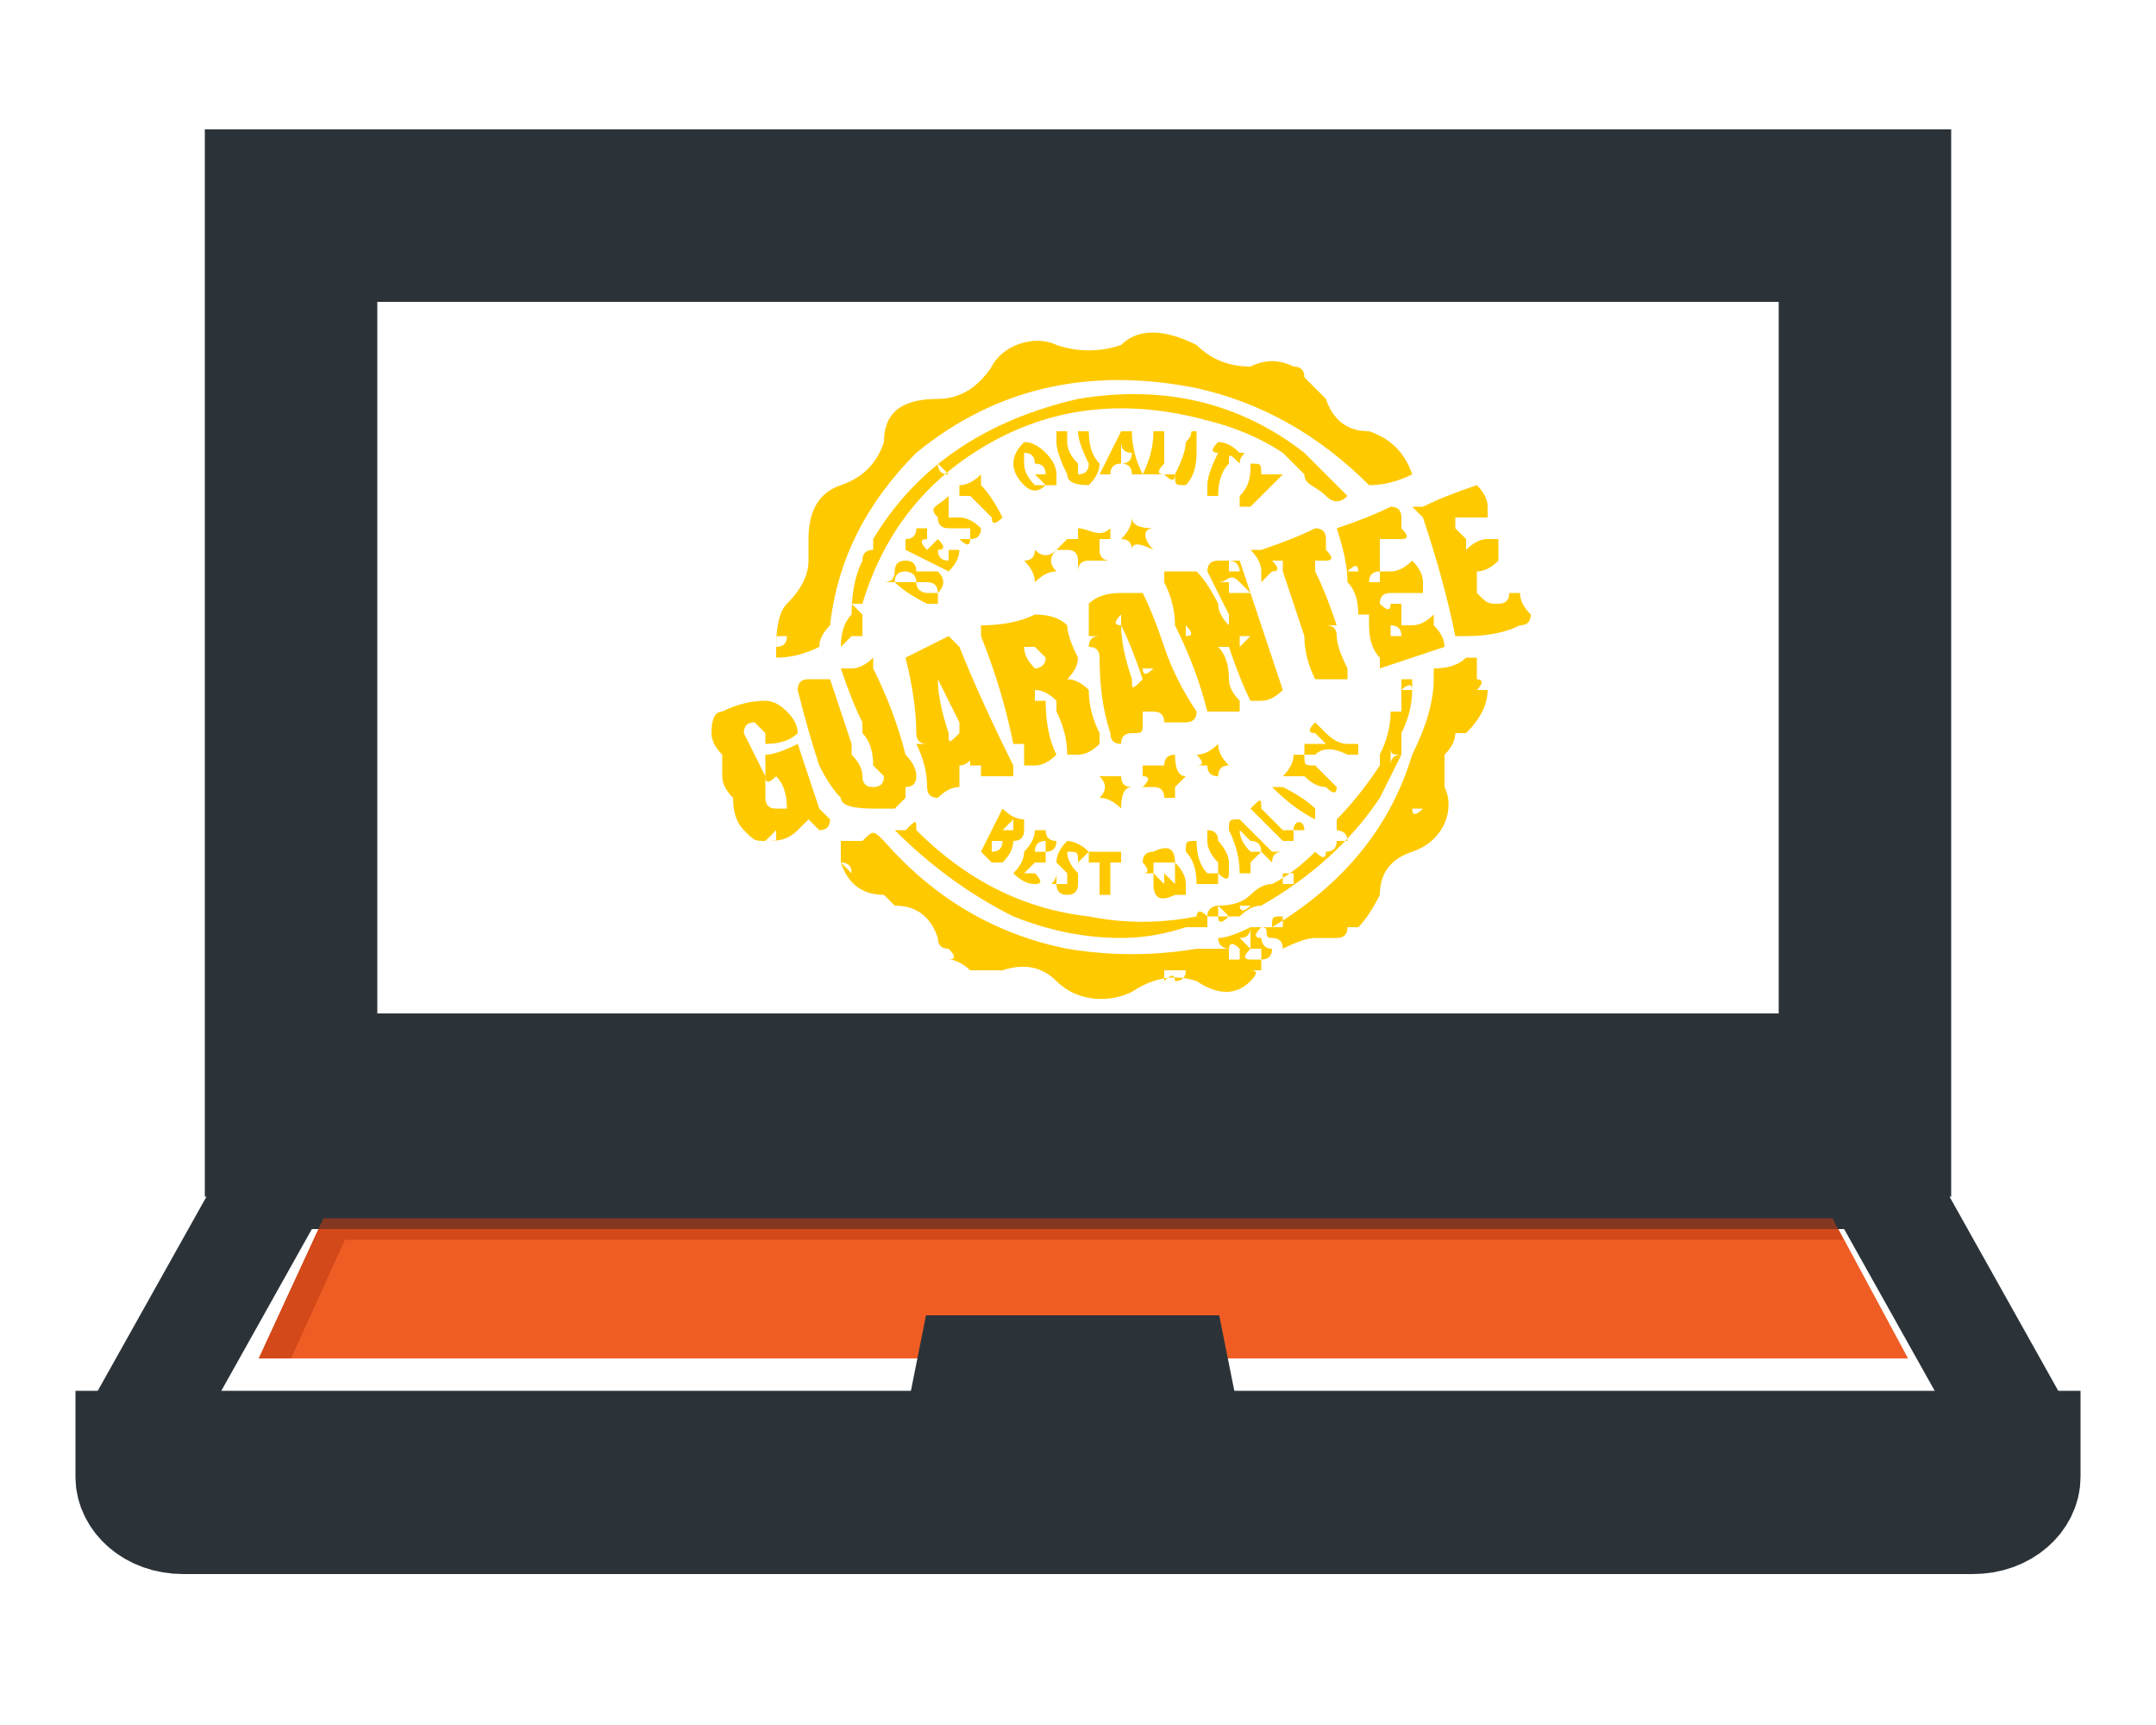 <svg version="1.2" xmlns="http://www.w3.org/2000/svg" viewBox="0 0 20 16" width="20" height="16"><style>.a{fill:#f05d24}.b{fill:none;stroke:#2b3339;strokeWidth:.1}.c{opacity:.5;fill:#a4a4a5}.d{opacity:.6;fill:#bf3c13}.e{fill:#ffc900}</style><path class="a" d="m3 11.3l-0.6 1.3h15.3l-0.7-1.3z"/><path class="b" d="m2.4 1.7h15.2v8.9h-15.2z"/><path class="c" d="m3.3 2.9c0-0.2 0.1-0.3 0.3-0.3h13.3q0 0 0.1 0c-0.1-0.2-0.2-0.3-0.4-0.3h-13.2c-0.2 0-0.4 0.1-0.4 0.3v7c0 0.2 0.1 0.3 0.3 0.3q0 0 0 0v-7z"/><path class="b" d="m3 2.3h14v7.6h-14z"/><path class="b" d="m18.8 13.4l-1.4-2.5h-14.8l-1.4 2.5"/><path class="b" d="m18.3 14.1h-16.6c-0.3 0-0.5-0.2-0.5-0.4v-0.3h17.6v0.3c0 0.2-0.2 0.4-0.5 0.4z"/><path class="b" d="m9 12.7l-0.1 0.5h2.1l-0.1-0.5z"/><path class="d" d="m17.1 11.5l-0.1-0.2h-14l-0.6 1.3h0.3l0.5-1.1z"/><path fill-rule="evenodd" class="e" d="m7.2 6q0-0.3 0.1-0.4 0.2-0.2 0.2-0.4 0-0.1 0-0.2 0-0.4 0.3-0.5 0.3-0.1 0.4-0.4c0-0.3 0.2-0.4 0.5-0.4q0.3 0 0.5-0.3c0.1-0.2 0.4-0.3 0.6-0.2q0.3 0.1 0.6 0c0.2-0.2 0.5-0.1 0.7 0q0.2 0.2 0.5 0.2 0.2-0.1 0.4 0 0.1 0 0.1 0.1 0 0 0.1 0.1 0 0 0.1 0.1 0.1 0.3 0.4 0.3 0.3 0.1 0.4 0.4 0 0 0 0-0.2 0.1-0.4 0.1 0 0 0 0-0.7-0.7-1.6-0.9-1.5-0.3-2.6 0.6-0.7 0.7-0.8 1.6-0.1 0.1-0.1 0.2 0 0 0 0-0.2 0.1-0.4 0.1 0 0.1 0 0 0-0.1 0-0.1zm2.4-2.4q0-0.1 0-0.1 0 0 0 0.1 0 0 0 0 0 0 0 0zm-2.3 2.3q0 0-0.1 0 0 0 0 0 0 0.1 0 0.1 0.1 0 0.1-0.1z"/><path fill-rule="evenodd" class="e" d="m11.6 9q0.1 0 0 0.1-0.2 0.2-0.5 0-0.3-0.1-0.6 0.1c-0.2 0.1-0.5 0.1-0.7-0.1q-0.2-0.2-0.5-0.1-0.1 0-0.2 0 0 0 0 0 0 0-0.1 0c0 0-0.1-0.1-0.2-0.1q0 0 0 0 0.1 0 0-0.1 0 0 0 0.1 0 0 0-0.1-0.1 0-0.1-0.1-0.1-0.3-0.4-0.3 0 0-0.1-0.1 0 0 0 0 0 0 0 0-0.3 0-0.4-0.3 0 0 0 0 0.1 0.1 0.1 0.1 0-0.1-0.1-0.1 0 0 0-0.1 0 0 0 0c0 0 0 0 0-0.1 0 0 0 0 0 0q0.1 0 0.2 0c0.1-0.1 0.1-0.1 0.2 0q0.7 0.8 1.7 1 0.6 0.1 1.2 0 0 0 0 0 0.1 0 0.1 0 0 0 0 0 0 0 0 0 0 0 0-0.1 0 0 0 0.1 0.1 0 0.1 0 0 0 0 0 0 0 0.1 0c0 0-0.1 0-0.1-0.1q0.1 0 0.3-0.1 0 0.1-0.1 0.1 0 0 0 0 0 0 0 0 0 0 0 0 0.1 0 0.1 0c0-0.1 0-0.1 0-0.1q0.1 0 0.1 0 0 0 0.1 0 1-0.6 1.3-1.6 0.2-0.4 0.2-0.7 0-0.1 0-0.1 0.2 0 0.3-0.1 0.1 0 0.1 0 0 0.1 0 0.2c0 0 0.1 0 0 0.1 0 0 0 0 0 0q0.1 0 0.1 0 0 0.2-0.2 0.4 0 0 0 0c-0.1 0-0.1 0-0.1 0q0 0 0 0 0 0.1-0.1 0.2 0 0 0 0 0 0.2 0 0.3c0.1 0.2 0 0.5-0.3 0.6q-0.3 0.1-0.3 0.4-0.1 0.2-0.2 0.3c-0.1 0-0.1 0-0.1 0q0 0 0 0 0 0 0 0 0 0.1-0.1 0.1-0.1 0-0.2 0-0.1 0-0.3 0.1 0 0 0 0 0-0.1-0.1-0.1 0 0 0 0 0 0 0 0c-0.1 0 0-0.1-0.1-0.1q-0.1 0.1 0 0.1 0 0 0 0c0 0 0 0.1 0.1 0.1q0 0 0 0 0 0.1-0.1 0.1 0 0 0 0 0 0 0 0 0 0 0 0c0 0.1 0 0.1 0 0.1q-0.1 0-0.1 0 0 0 0 0zm-0.1-0.1q0-0.1 0-0.1c-0.1-0.1-0.1 0-0.1 0q0 0 0 0 0 0 0 0 0 0 0 0.1 0 0 0 0 0 0 0 0c0 0 0.1 0 0.1 0q0 0 0 0zm-0.6 0.1q0 0-0.1 0 0 0 0 0 0 0.1 0 0.1 0.1-0.1 0.1 0 0.1 0 0.1-0.1 0 0-0.1 0zm0.7-0.2c0 0 0 0 0-0.1 0 0 0 0-0.1 0q0.1 0.1 0.1 0.1zm0 0q0 0 0 0 0 0 0 0.1 0.1 0 0.1 0c0 0 0-0.1 0-0.1q0 0-0.1 0zm-3.6-0.9q-0.1 0 0 0-0.1 0 0 0 0 0 0 0 0 0 0 0zm1.7 0.9c0 0-0.1 0 0 0 0 0.1 0 0.1 0 0.1q0 0 0-0.1 0 0 0 0zm2.1-0.2c0.1 0 0 0 0 0q0.1 0 0.1 0 0-0.1 0-0.1c-0.1 0-0.1 0-0.1 0.1zm0.3 0q0 0 0 0-0.1 0-0.1 0 0.1 0 0.1 0 0 0 0 0zm-0.5 0.2q-0.1 0.1 0 0.1 0-0.1 0-0.1zm-0.2 0.2q0-0.1 0-0.1 0 0.1 0 0.1zm0.6-0.5q0 0 0 0 0 0 0 0zm1.7-2.1q0 0 0 0 0 0 0 0 0 0 0 0 0 0 0 0zm-1.7 2.2q0 0 0 0 0 0 0 0 0 0 0 0 0 0 0 0zm1.2-1.1q0 0-0.1 0 0 0 0 0 0 0.1 0.1 0zm-1.6 1.5q0 0 0 0 0 0 0 0 0 0 0 0zm0.2-0.2q0 0 0 0-0.1 0-0.1 0 0 0 0.1 0zm-0.5 0.1q0 0 0 0 0 0 0 0 0 0 0 0zm2.3-2.6q0.1 0 0.1 0-0.1 0-0.1 0z"/><path fill-rule="evenodd" class="e" d="m11.4 5.8q0-0.1 0-0.1-0.1-0.2-0.2-0.4 0-0.1 0.1-0.1 0.1 0 0.2 0 0-0.1 0 0 0.1 0.3 0.2 0.6 0.1 0.3 0.2 0.6 0 0 0 0-0.1 0.1-0.2 0.1-0.1 0-0.1 0-0.1-0.2-0.2-0.5-0.1 0-0.1 0 0 0 0 0 0 0 0 0 0.1 0.1 0.1 0.3 0 0.1 0.1 0.2 0 0 0 0.1-0.2 0-0.3 0 0 0 0 0-0.1-0.4-0.3-0.8 0-0.2-0.1-0.4 0 0 0-0.1 0.1 0 0.3 0 0 0 0 0 0.1 0.1 0.2 0.3 0 0.1 0.1 0.2zm0-0.4q0 0.1 0 0.1 0 0 0 0 0 0 0 0 0 0 0 0 0.1 0 0.2 0 0 0 0 0-0.1-0.1-0.1-0.1c-0.1-0.1-0.1 0-0.2 0q0 0 0.1 0 0 0 0 0zm0.1-0.1c0 0 0-0.1-0.1-0.1 0 0 0 0.1 0 0.1 0 0 0.1 0 0.1 0zm-0.5 0.5q0 0.1 0 0.1 0 0 0 0 0.1 0 0-0.1zm0.1-0.4q0 0 0 0 0 0 0 0.1 0 0 0 0 0 0 0-0.1zm-0.1 0.4q0 0 0 0 0 0 0 0 0 0 0 0 0 0 0 0zm0.6 0.1q-0.1 0-0.1 0 0 0 0 0.1 0 0 0 0 0 0 0.1-0.1zm-0.6-0.4q0 0 0 0c0 0 0 0.1 0 0z"/><path fill-rule="evenodd" class="e" d="m9.9 6.3q0.1 0 0.2 0.1 0 0.2 0.1 0.4 0 0 0 0.1 0 0 0 0-0.1 0.1-0.2 0.1-0.1 0-0.1 0 0-0.2-0.1-0.4 0 0 0-0.1-0.1-0.1-0.2-0.1 0 0.1 0 0.1c0.1 0 0 0 0 0q0 0 0.1 0 0 0.3 0.1 0.5 0 0 0 0-0.1 0.1-0.2 0.1-0.1 0-0.1 0 0-0.1 0-0.1 0 0 0 0 0-0.1 0-0.1-0.1 0-0.1 0-0.1-0.5-0.3-1 0-0.1 0-0.1 0.3 0 0.5-0.1 0.2 0 0.3 0.1 0 0.1 0.1 0.3 0 0.1-0.1 0.2zm-0.2-0.2q0 0-0.1-0.1 0 0-0.1 0 0 0 0 0 0 0.1 0.1 0.2 0 0 0 0c0 0 0.1 0 0.1-0.1zm0.4 0.6c0 0-0.1 0-0.1 0q0 0 0.1 0 0 0.1 0 0 0 0 0 0zm-0.1-0.1q0 0 0 0 0 0 0-0.1 0 0.1 0 0.1z"/><path fill-rule="evenodd" class="e" d="m7.9 5.6q0.1 0.1 0.1 0.1c0 0 0 0 0 0q0 0.1 0 0.2 0 0-0.1 0 0 0-0.1 0.1 0-0.2 0.1-0.3 0-0.3 0.1-0.5 0-0.1 0.1-0.1 0 0 0 0 0 0 0-0.1 0.6-1 1.9-1.3 1.2-0.2 2.1 0.5 0.2 0.2 0.4 0.4 0 0 0 0-0.1 0.1-0.2 0 0 0 0 0c-0.1-0.1-0.2-0.1-0.2-0.2q0 0 0 0-0.1-0.1-0.2-0.2-0.3-0.2-0.7-0.3-1.1-0.3-2 0.2-0.9 0.5-1.2 1.5c0 0 0 0-0.1 0zm0.9-1.2q-0.1-0.1-0.1-0.1 0 0.1 0.1 0.1z"/><path fill-rule="evenodd" class="e" d="m6.7 7q0 0 0 0-0.1-0.1-0.1-0.2 0-0.2 0.1-0.2 0.2-0.1 0.4-0.1 0.1 0 0.2 0.1 0.1 0.1 0.1 0.2 0 0 0 0-0.1 0.1-0.3 0.1 0 0 0 0 0-0.1 0-0.1-0.1-0.1-0.1-0.1-0.1 0-0.1 0.1 0.1 0.2 0.2 0.4 0 0.1 0 0.2 0 0.1 0.1 0.1 0 0 0 0 0.1 0 0.1 0 0-0.2-0.1-0.3 0 0 0 0-0.1 0.1-0.1 0 0-0.1 0-0.1 0-0.1 0-0.1 0.1 0 0.3-0.1 0 0 0 0 0.1 0.3 0.2 0.6 0 0 0.1 0.1 0 0.1-0.1 0.1c0 0 0 0-0.1-0.1q0 0 0 0-0.1 0.1-0.1 0.1 0 0 0 0 0 0 0 0c-0.1 0.1-0.2 0.1-0.3 0.1q0.1 0 0.1 0 0-0.1 0-0.1 0 0 0 0 0 0 0 0c0 0-0.1 0.1-0.1 0.1q0 0 0 0 0 0 0 0c-0.1 0-0.1 0-0.2-0.1q-0.1-0.1-0.1-0.3-0.1-0.1-0.1-0.2c0-0.1 0-0.1 0-0.2q0 0 0 0 0 0 0 0zm0.6 0.7q0 0 0 0.1 0 0 0 0 0-0.1 0-0.1z"/><path fill-rule="evenodd" class="e" d="m11.6 8.3q0.1-0.1 0.2-0.1 0.2-0.1 0.4-0.3 0 0 0 0 0.1 0.1 0.1 0 0-0.1 0 0 0.1 0 0.1-0.1 0 0 0 0 0 0 0 0 0 0 0 0 0 0 0.1 0c0-0.1-0.1-0.1-0.1-0.1 0 0 0.1 0 0.1 0q0 0-0.1 0 0 0 0-0.1 0.2-0.2 0.4-0.5 0 0 0 0 0 0 0 0 0 0 0 0 0 0 0-0.1 0.1-0.2 0.1-0.4c0 0 0 0 0.1 0q0 0 0-0.1 0 0 0 0-0.1 0-0.1 0 0 0 0.1 0 0-0.1 0-0.2 0 0 0 0 0 0 0.1 0 0 0 0 0 0 0 0 0 0 0 0 0 0 0.1 0 0.1c0-0.1-0.1 0-0.1 0q0.1 0 0.1 0 0 0.2-0.1 0.4c0 0 0 0 0 0q0 0.1 0 0.1 0 0.1 0 0.1c-0.1 0-0.1 0-0.1-0.1q0 0 0 0 0 0 0 0 0 0.1 0 0.1c0 0 0 0 0 0q0 0 0 0 0 0.1 0 0.1 0 0 0 0 0-0.1 0.1-0.1-0.1 0.2-0.2 0.4-0.4 0.6-1.1 1-0.1 0-0.2 0.1c0 0-0.1 0-0.1 0q0 0 0 0 0 0 0 0-0.1 0.1-0.1 0 0 0-0.1 0 0 0 0 0 0 0.1 0 0.1-0.1 0-0.1 0 0 0-0.1 0 0 0 0 0 0 0 0 0c0 0 0 0 0 0q-0.3 0.1-0.6 0.1-0.5 0-1-0.2-0.6-0.3-1.1-0.8 0 0 0.1 0c0.1-0.1 0.1-0.1 0.1 0q0.7 0.7 1.6 0.8 0.5 0.1 1 0c0 0 0-0.1 0.1 0q0-0.1 0 0 0 0 0 0c0-0.1 0.1-0.1 0.1-0.1q0.2 0 0.3-0.1 0 0 0 0c0 0 0 0.1 0 0 0.1 0 0 0 0 0zm-0.1 0.1c0 0 0 0.1 0.1 0q0 0-0.1 0c0 0 0 0 0 0zm0.4-0.2q0 0 0 0c0.1 0 0 0 0.1 0q0-0.1 0-0.1-0.1 0-0.1 0c0 0.1 0 0 0 0.1zm-0.6 0.2q0 0.1 0 0.1 0 0 0.1 0 0 0 0 0 0 0-0.1-0.1z"/><path fill-rule="evenodd" class="e" d="m8.1 7.5q-0.3 0-0.3-0.1-0.1-0.1-0.2-0.3-0.1-0.3-0.2-0.7 0-0.1 0.1-0.1 0.1 0 0.2 0 0 0 0 0 0.1 0.3 0.2 0.6 0 0 0 0 0 0.1 0 0.1c0 0 0 0 0 0q0.1 0.1 0.1 0.2 0 0 0 0 0 0.1 0.1 0.1 0.1 0 0.1-0.1-0.1-0.1-0.1-0.1 0-0.2-0.1-0.3 0 0 0 0 0-0.1 0-0.1 0 0 0 0-0.1-0.2-0.2-0.5 0 0 0.1 0 0.1 0 0.2-0.1 0 0 0 0.1 0.2 0.4 0.3 0.8 0.1 0.1 0.1 0.2 0 0.1-0.1 0.1 0 0 0 0.1 0 0 0 0-0.1 0.1-0.1 0.1-0.2 0-0.2 0zm0.2-0.4q0 0 0 0 0 0 0 0 0-0.1 0-0.1 0 0.1 0 0.1zm0-0.3q0 0 0 0 0 0 0 0 0 0 0 0z"/><path fill-rule="evenodd" class="e" d="m9.1 7.2q0 0 0 0 0 0 0-0.1 0 0-0.1 0c0-0.1 0 0-0.1 0q0 0 0 0 0 0.1 0 0.2 0 0 0 0-0.1 0-0.2 0.1-0.1 0-0.1-0.1 0-0.2-0.1-0.4c0 0 0.1 0 0.1 0q-0.1 0-0.1-0.1 0-0.3-0.1-0.7 0 0 0 0 0.2-0.1 0.4-0.2 0 0 0.1 0.1 0.2 0.5 0.5 1.1 0 0.1 0 0.1-0.1 0-0.2 0-0.1 0-0.1 0zm-0.4-1q0 0 0 0.1 0 0.2 0.1 0.5c0 0.1 0 0.1 0.1 0q0 0 0 0 0-0.1 0-0.1-0.1-0.2-0.2-0.4 0-0.1 0-0.1zm0 1q0 0 0 0 0 0 0 0 0 0 0 0 0 0 0 0z"/><path fill-rule="evenodd" class="e" d="m10.2 5.9q-0.1 0-0.1 0 0-0.1 0-0.3 0 0 0 0 0.1-0.1 0.3-0.1 0 0 0 0c0 0 0 0 0.1 0 0 0 0 0 0 0q0 0 0 0 0.1 0 0.1 0 0.1 0.2 0.2 0.5 0.1 0.3 0.3 0.6 0 0.1-0.1 0.1-0.1 0-0.2 0 0 0 0 0 0-0.1-0.1-0.1 0 0 0 0-0.1 0-0.1 0c0 0 0 0.1 0 0.1 0 0.1 0 0.1-0.1 0.1q-0.1 0-0.1 0.1-0.1 0-0.1-0.1-0.1-0.3-0.1-0.7 0-0.1-0.1-0.1 0-0.1 0.1-0.1c0 0 0 0 0 0zm0.2-0.2q-0.1 0.1 0 0.1 0 0.2 0.1 0.5c0 0.1 0 0.1 0.1 0q0 0 0 0-0.1-0.3-0.2-0.5 0-0.1 0-0.1zm0.2 0.5q0 0.1 0.1 0-0.1 0-0.1 0zm0.1 0.1q-0.1 0-0.1 0 0.1 0 0.1 0z"/><path fill-rule="evenodd" class="e" d="m13.7 5.3q0 0.1 0 0.2c0.1 0.1 0.1 0.1 0.2 0.1q0.1 0 0.1-0.1 0.1 0 0.1 0 0 0.1 0.1 0.2 0 0.1-0.1 0.1-0.2 0.1-0.5 0.1-0.1 0-0.1 0-0.1-0.5-0.3-1.1 0 0-0.1-0.1 0 0 0.1 0 0.2-0.1 0.5-0.2 0 0 0 0 0.1 0.1 0.1 0.2 0 0.1 0 0.1-0.1 0-0.3 0 0 0 0 0.1 0.1 0.1 0.1 0.1 0 0.1 0 0.1 0.1-0.1 0.2-0.1 0.1 0 0.1 0 0 0.1 0 0.2 0.1 0 0 0-0.1 0.1-0.2 0.1c0 0 0 0 0 0q0 0 0 0zm-0.1-0.1q0 0 0 0 0 0 0 0 0 0 0 0z"/><path fill-rule="evenodd" class="e" d="m12.9 5.6q0 0-0.1 0 0.1 0.1 0.1 0 0.1 0 0.1 0 0 0.1 0 0.2 0 0 0.1 0 0.1 0 0.2-0.1 0 0 0 0.1 0.1 0.1 0.1 0.2 0 0 0 0-0.3 0.1-0.6 0.2 0 0 0-0.1-0.1-0.1-0.1-0.3 0 0 0 0c0-0.1 0-0.1 0-0.1q0 0-0.1 0 0-0.2-0.1-0.3 0-0.2-0.1-0.5 0 0 0 0 0.3-0.1 0.5-0.2 0.1 0 0.1 0.1 0 0 0 0.1 0.1 0.1 0 0.1-0.1 0-0.2 0 0 0 0 0.1 0 0.1 0 0.2 0 0 0.1 0 0.1 0 0.2-0.1 0 0 0 0 0.1 0.1 0.1 0.2 0 0.1 0 0.1-0.1 0-0.2 0-0.1 0-0.1 0 0 0.1 0 0 0 0 0 0-0.1 0-0.1 0.1 0 0 0 0 0 0 0.1 0zm-0.2-0.2q0 0 0.1 0 0-0.1 0-0.1-0.1 0-0.1 0.1zm-0.2-0.1c0.1 0 0.1 0 0.1 0q0 0 0 0 0-0.1-0.1 0zm0.2 0.3q0 0 0 0 0 0 0.1 0 0 0-0.1 0zm0.1 0.3q0 0 0 0 0 0 0 0 0 0 0 0 0 0 0 0zm0.1-0.1q0 0 0 0.1 0 0 0 0 0.1 0 0.1 0 0-0.1-0.1-0.1z"/><path fill-rule="evenodd" class="e" d="m12.3 5.8q0.1 0 0.1 0.1 0 0.1 0.1 0.3 0 0 0 0.1-0.1 0-0.3 0 0 0 0 0-0.1-0.2-0.1-0.4-0.1-0.3-0.2-0.6 0 0 0 0 0-0.1 0-0.1c0 0-0.1 0-0.1 0q0.1 0.1 0 0.1 0 0-0.1 0.1 0 0 0-0.1 0-0.1-0.1-0.2 0 0 0 0 0.1 0 0.1 0 0.3-0.1 0.5-0.2 0.1 0 0.1 0.1 0 0.1 0 0.1 0.1 0.1 0 0.1 0 0-0.1 0 0 0 0 0.1 0.1 0.2 0.2 0.5 0 0-0.1 0zm-0.2-0.7q0 0 0 0 0 0 0 0 0 0 0 0 0 0 0 0c0 0 0 0.1 0 0.1 0 0 0-0.1 0-0.1zm0 0.5q0 0 0.1 0 0 0.1 0 0.1 0-0.1 0-0.1-0.1 0-0.1 0z"/><path fill-rule="evenodd" class="e" d="m9.4 4.3q0-0.1 0.1-0.2 0.1 0 0.2 0.1 0.1 0.1 0.1 0.2 0 0.1 0 0.1 0.1 0 0 0 0 0.1 0 0 0 0-0.1 0-0.1 0.1-0.2 0-0.1-0.1-0.1-0.2zm0.3 0.2q0 0-0.1-0.1 0 0 0 0c0 0 0 0 0.1 0q0 0 0 0 0-0.1-0.1-0.1 0-0.1-0.1-0.1 0 0 0 0.1 0 0.1 0.1 0.2 0 0 0.1 0z"/><path fill-rule="evenodd" class="e" d="m8.5 5.3q0.1 0 0.2 0 0.1 0.1 0 0.2 0 0 0 0c0 0 0 0.1 0 0.1q-0.1 0-0.1 0-0.2-0.1-0.3-0.2-0.1 0-0.1 0 0.1 0 0.1-0.1 0-0.1 0.1-0.1 0.1 0 0.1 0.1zm0.2 0.2q0-0.1-0.1-0.1c0 0-0.1 0-0.1 0 0 0.1 0.1 0.1 0.1 0.1 0.1 0 0 0 0.1 0zm-0.2-0.1c0-0.1-0.1-0.1-0.1-0.1q-0.1 0-0.1 0.1 0 0 0.1 0 0 0 0 0 0.1 0 0.1 0z"/><path class="e" d="m10.9 8.2q0-0.1 0-0.2-0.1 0-0.1 0-0.1 0-0.1 0 0 0 0 0 0 0.1 0 0.1 0 0-0.1 0 0 0 0 0c0.1 0 0-0.1 0-0.1q0-0.1 0.1-0.1 0.2-0.1 0.2 0.1 0.1 0.1 0.1 0.2 0 0.1 0 0.1 0 0 0 0 0 0.1 0 0-0.1 0-0.1 0-0.2 0.1-0.2-0.1 0 0 0 0c0 0 0-0.1 0-0.1q0.1 0.1 0.1 0.1 0 0 0 0 0 0.1 0 0 0.1 0 0 0 0 0 0 0c0 0 0 0 0-0.1q0 0 0 0 0.1 0.1 0.1 0.1z"/><path fill-rule="evenodd" class="e" d="m9.5 7.7q0 0.1-0.1 0.1 0 0 0 0 0 0.1-0.1 0.2 0 0-0.1 0-0.1-0.1-0.1-0.1-0.1 0 0 0 0.1-0.2 0.2-0.4 0 0 0 0 0.1 0.1 0.2 0.1 0 0 0 0.1zm-0.2 0.1q0 0 0 0-0.1 0-0.1 0 0 0 0 0 0 0.1 0 0.1 0 0 0 0 0.1 0 0.1-0.1zm0.1-0.2q0 0 0 0-0.1 0.1-0.1 0.1 0 0 0 0 0.1 0 0.1 0 0 0 0-0.1 0 0 0 0z"/><path class="e" d="m10.2 4.3q0 0.1-0.1 0.2-0.2 0-0.2-0.1-0.1-0.2-0.1-0.3 0-0.1 0-0.1 0.1 0 0.1 0 0 0 0 0.1 0 0.1 0.1 0.2 0 0 0 0 0 0.1 0 0.1 0.1 0 0.1-0.1 0 0 0 0-0.1-0.2-0.1-0.3 0 0 0 0c0.1 0 0.1 0 0.1 0q0 0.2 0.1 0.3 0 0 0 0z"/><path fill-rule="evenodd" class="e" d="m11.3 8.1q0 0.1 0 0.1c0 0 0 0-0.1 0q0 0-0.1 0 0-0.2-0.1-0.3c0-0.1 0-0.1 0.1-0.1 0 0 0 0 0 0q0 0.2 0.1 0.3 0 0 0.1 0 0 0 0 0c0 0 0 0.1 0 0 0 0 0 0 0-0.1q0 0 0 0-0.1-0.1-0.1-0.2 0 0 0 0 0-0.1 0-0.1 0.1 0 0.1 0.1c0 0 0.1 0.1 0.1 0.2q0 0 0 0 0 0.1 0 0.1 0 0.1-0.1 0zm0-0.1c0 0 0 0 0-0.1q0 0 0 0 0 0 0 0c0 0.1 0 0.1 0 0.1zm0.1 0.1q0 0 0 0 0 0 0 0 0 0 0 0 0 0 0 0z"/><path fill-rule="evenodd" class="e" d="m10.6 4.4q0 0-0.1 0 0 0 0 0 0-0.1-0.1-0.1 0 0 0 0-0.1 0-0.1 0.1 0 0 0 0 0 0-0.1 0 0 0 0 0 0.1-0.2 0.2-0.4c0-0.1 0 0 0 0q0.1 0 0.1 0 0 0.2 0.1 0.4zm-0.2-0.3q0 0 0 0 0 0.1 0 0.1c0 0.1 0 0.1 0 0.1q0.1 0 0.1-0.1-0.1 0-0.1-0.1z"/><path fill-rule="evenodd" class="e" d="m11.9 7.9q-0.1 0-0.1 0.1 0 0 0 0-0.1-0.1-0.1-0.1 0 0-0.1 0.1 0 0 0 0 0 0 0 0.1 0 0 0 0-0.1 0-0.1 0 0-0.2-0.1-0.4c0-0.1 0-0.1 0.1-0.1q0 0 0 0 0.2 0.2 0.3 0.3 0 0 0.1 0zm-0.4-0.2q0 0.1 0.1 0.2 0 0 0 0 0 0 0.1 0 0-0.1-0.1-0.1 0 0 0 0 0.1 0 0 0c0 0-0.1-0.1-0.1-0.1z"/><path class="e" d="m8.9 5.1q0 0 0 0 0 0.1-0.1 0.2 0 0 0 0-0.2-0.1-0.4-0.2 0 0 0-0.1 0.1 0 0.1-0.1c0 0 0.1 0 0.1 0q0 0 0 0.1 0 0 0 0-0.1 0 0 0.1 0 0 0.1-0.1 0 0 0 0 0.1 0.1 0 0.1 0 0 0 0 0 0.1 0.1 0.1 0 0 0 0 0-0.1 0-0.1 0 0 0.1 0 0 0 0 0 0 0 0 0z"/><path fill-rule="evenodd" class="e" d="m9.6 7.7q0.1 0 0.1 0 0 0.1 0.1 0.1 0 0 0 0 0 0.1-0.1 0.1 0-0.1 0-0.1-0.1 0-0.1 0.1 0 0 0.1 0 0 0 0 0.1c0 0 0 0-0.1 0q0 0 0 0 0 0-0.1 0.1 0.1 0 0.1 0 0 0 0 0 0.1 0.1 0 0.1 0 0 0 0-0.1 0-0.2-0.1 0 0 0 0 0.1-0.1 0.1-0.2 0.1-0.1 0.1-0.2 0 0 0 0zm0 0.3q-0.1 0-0.1 0 0 0 0.1 0z"/><path class="e" d="m10 4.9c0.1 0 0.2 0.1 0.3 0q0 0 0 0.1-0.1 0-0.1 0 0 0.1 0 0.1 0 0.1 0.1 0.1-0.1 0-0.1 0-0.1 0-0.1 0-0.1 0-0.1 0.1 0 0 0-0.1 0-0.1-0.1-0.1 0 0-0.1 0 0.1-0.1 0.1-0.1 0.1 0 0.1 0 0-0.1 0-0.1z"/><path class="e" d="m10.9 7q0 0 0 0 0 0.2 0.1 0.2 0 0 0 0 0 0-0.1 0.1 0 0 0 0 0 0.1 0 0.1-0.1 0-0.1 0 0-0.1-0.1-0.1-0.1 0-0.1 0 0 0 0 0 0.1-0.1 0-0.1c0-0.1 0-0.1 0-0.1 0 0 0.1 0 0.1 0q0 0 0.1 0 0-0.1 0.1-0.1z"/><path class="e" d="m8.9 5q0 0 0.1 0 0 0 0-0.1 0 0-0.1 0 0 0-0.1 0-0.1 0-0.1-0.1c-0.1-0.1 0-0.1 0.1-0.2q0 0 0 0.1 0 0 0.1 0-0.1 0-0.1 0 0 0 0 0.1 0 0 0 0 0.1 0 0.1 0 0.1 0 0.2 0.1 0 0.1-0.1 0.1 0 0.1-0.1 0 0 0 0 0z"/><path class="e" d="m10 8c0-0.1 0-0.1-0.1-0.1q0 0.1 0.1 0.2 0 0 0 0.1 0 0.1-0.1 0.1-0.1 0-0.1-0.1c-0.1 0 0 0 0-0.1q0 0.1 0 0.1 0.1 0 0.1 0 0-0.1 0-0.1 0 0 0 0-0.1-0.1-0.1-0.1 0-0.1 0.1-0.2c0 0 0.1 0 0.2 0.1q0 0 0 0 0 0-0.1 0.1z"/><path class="e" d="m11.6 4.3q0 0 0 0c0.1 0 0.1 0 0.1 0.1q0 0 0 0 0 0 0.1 0c0 0 0.1 0 0.1 0q0 0 0 0-0.1 0.1-0.1 0.1-0.1 0.1-0.2 0.2 0 0-0.1 0c0 0 0 0 0-0.1 0.1-0.1 0.1-0.2 0.1-0.3q0 0 0 0 0 0 0 0z"/><path class="e" d="m12.1 7c0-0.1 0-0.1 0-0.1q0.1 0 0.2 0-0.1-0.1-0.1-0.1-0.1 0 0-0.1 0 0 0 0 0 0 0.1 0.1 0.1 0.1 0.2 0.1 0.1 0 0.1 0 0 0.1 0 0.1 0 0 0 0 0 0-0.1 0 0 0 0 0-0.2-0.1-0.3 0-0.1 0-0.1 0z"/><path class="e" d="m9.1 4.4q0 0.1 0 0.1 0 0 0 0 0.1 0.1 0.2 0.3 0 0 0 0 0 0 0 0-0.1 0.1-0.1 0-0.1-0.1-0.2-0.2 0 0-0.1 0 0 0 0 0 0-0.1 0-0.1 0.1 0 0.2-0.1 0 0 0 0 0 0 0 0z"/><path class="e" d="m11.2 4.6q0 0 0-0.1 0 0 0 0 0-0.1 0.1-0.3 0 0 0 0-0.1 0 0-0.1 0 0 0 0 0.1 0 0.2 0.1c0.1 0 0 0 0 0.1q0 0 0 0c-0.1-0.1-0.1-0.1-0.1 0q-0.1 0.1-0.1 0.3 0 0-0.1 0z"/><path class="e" d="m12 7.2q0 0 0 0c0 0.1 0 0 0 0q-0.1 0-0.1 0 0.1-0.1 0.1-0.2c0.1 0 0.1 0 0.1 0q0.1 0 0 0c0 0.1 0 0.1 0.1 0.1q0.1 0.1 0.2 0.2c0 0 0 0 0 0q0 0.1-0.1 0-0.1 0-0.2-0.1 0 0-0.1 0z"/><path class="e" d="m10.4 8c0 0 0 0 0 0 0 0-0.1 0-0.1 0q0 0.2 0 0.3 0 0-0.1 0c0 0 0 0 0 0q0-0.2 0-0.3 0 0 0 0-0.1 0-0.1 0 0-0.1 0-0.1 0 0 0.1 0 0.1 0 0.2 0 0 0 0 0.1 0 0 0 0z"/><path class="e" d="m10.6 4.4q0.1-0.2 0.1-0.4 0 0 0 0c0.1 0 0.1 0 0.1 0q0 0.2 0 0.3-0.1 0.1 0 0.1 0 0 0 0 0.1 0 0.1 0 0 0.1-0.1 0 0 0-0.1 0-0.1 0-0.1 0z"/><path class="e" d="m11.8 7.7q-0.1-0.1-0.2-0.2 0 0 0 0c0.1-0.1 0.1-0.1 0.1 0q0.1 0.1 0.2 0.2 0.1 0 0.1 0 0 0 0 0c0-0.1 0.1-0.1 0.1 0q0 0 0 0c0 0 0 0 0 0q0 0-0.1 0 0 0 0 0 0 0 0 0c0 0 0.1 0 0 0q0 0.1 0 0.1-0.1 0-0.1 0 0 0-0.1-0.1 0 0 0 0 0 0 0 0 0 0 0 0z"/><path class="e" d="m12.2 7.5q0 0.1 0 0.1 0 0 0 0-0.2-0.1-0.4-0.3c0 0 0 0 0.1 0q0-0.1 0 0 0.2 0.1 0.3 0.2 0 0 0 0z"/><path class="e" d="m11.1 4.1q0 0.1 0 0.1 0 0.2-0.1 0.3 0 0 0 0c-0.1 0-0.1 0-0.1-0.1q0.1-0.2 0.1-0.3c0.1-0.1 0-0.1 0.1-0.1q0 0 0 0.1z"/><path class="e" d="m10.5 7.3q-0.1 0-0.1 0.2-0.1-0.1-0.2-0.1 0.1-0.1 0-0.2 0.1 0 0.1 0c0 0 0 0 0.1 0q0 0.1 0.1 0.1z"/><path class="e" d="m10.7 5.1q-0.2-0.1-0.2 0 0-0.1-0.1-0.1 0.1-0.1 0.1-0.2 0 0.1 0.2 0.1c-0.1 0-0.1 0.1 0 0.2z"/><path class="e" d="m9.6 5.1q0.1 0.1 0.2 0-0.1 0.1 0 0.2-0.1 0-0.2 0.1 0-0.1-0.1-0.2 0.1 0 0.1-0.1z"/><path class="e" d="m11.1 7q0.1 0 0.2-0.1 0 0.1 0.1 0.2-0.1 0-0.1 0.1 0 0 0 0-0.1 0-0.1-0.1-0.1 0-0.1 0 0.1 0 0-0.1z"/><path class="e" d="m12.4 7.7q0 0 0 0 0 0 0 0 0 0 0 0 0 0 0 0 0 0 0 0z"/></svg>
